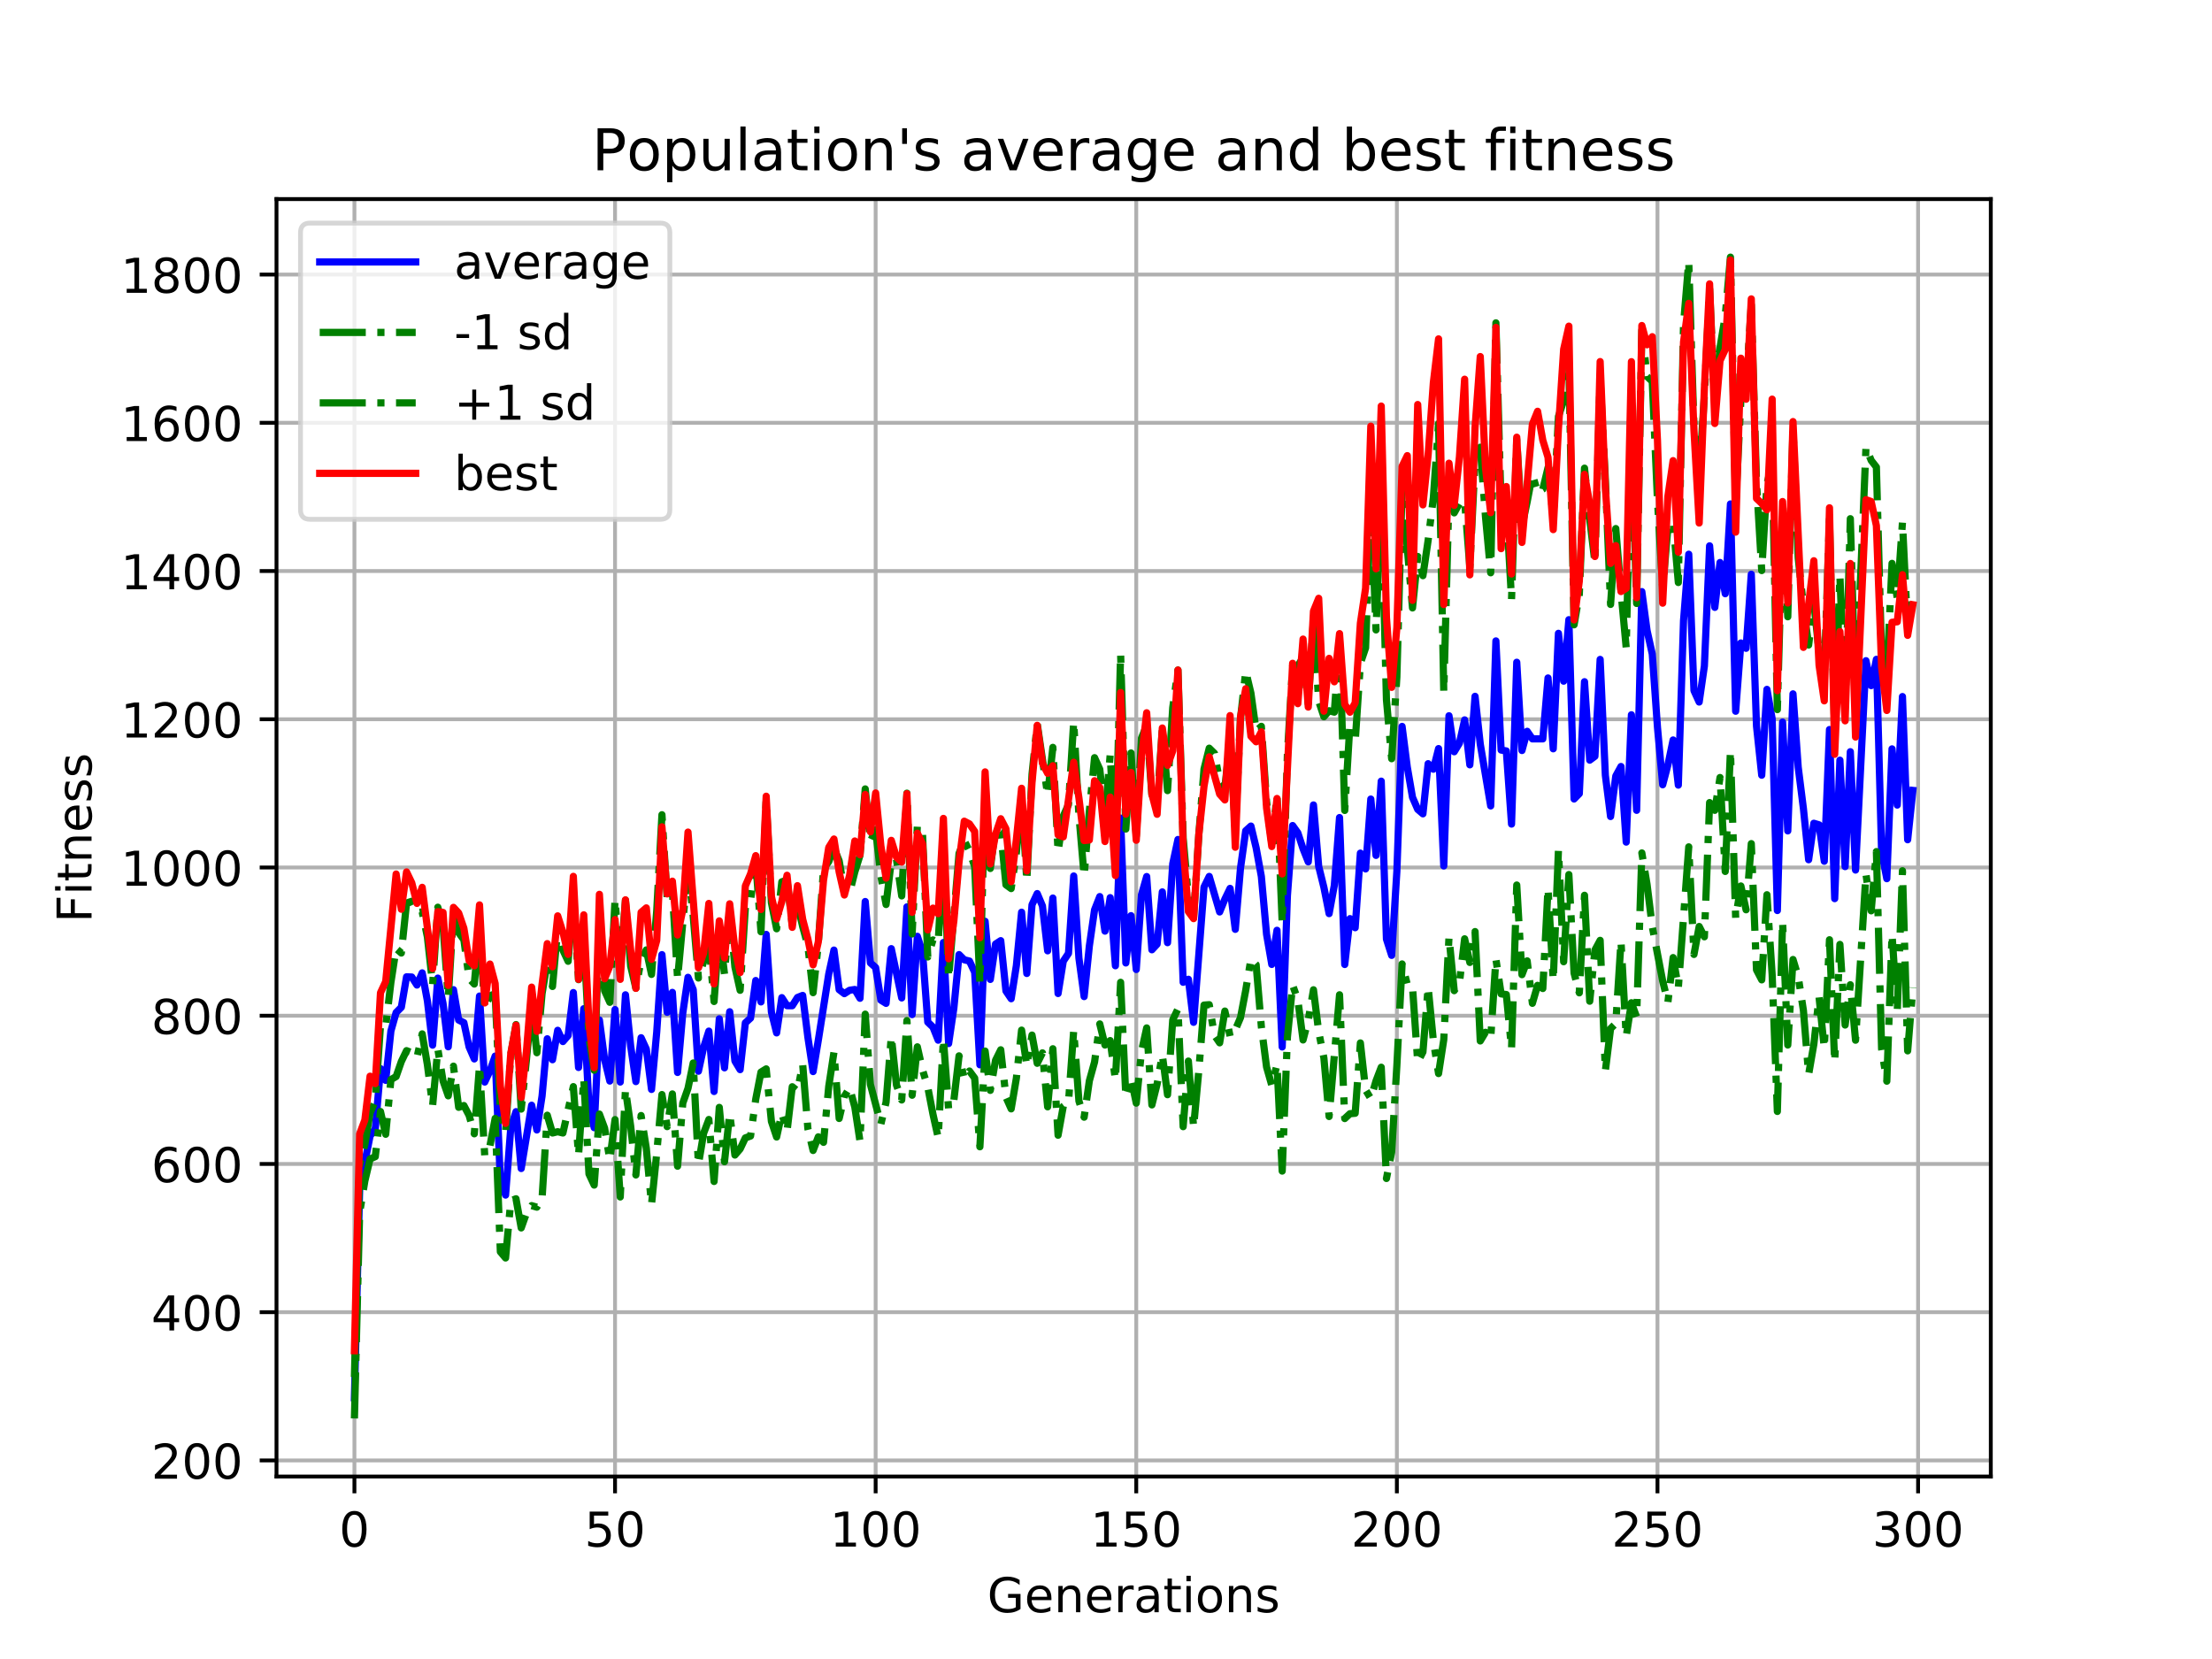 <?xml version="1.0" encoding="utf-8" standalone="no"?>
<!DOCTYPE svg PUBLIC "-//W3C//DTD SVG 1.1//EN"
  "http://www.w3.org/Graphics/SVG/1.1/DTD/svg11.dtd">
<!-- Created with matplotlib (https://matplotlib.org/) -->
<svg height="345.6pt" version="1.1" viewBox="0 0 460.8 345.6" width="460.8pt" xmlns="http://www.w3.org/2000/svg" xmlns:xlink="http://www.w3.org/1999/xlink">
 <defs>
  <style type="text/css">
*{stroke-linecap:butt;stroke-linejoin:round;}
  </style>
 </defs>
 <g id="figure_1">
  <g id="patch_1">
   <path d="M 0 345.6 
L 460.8 345.6 
L 460.8 0 
L 0 0 
z
" style="fill:#ffffff;"/>
  </g>
  <g id="axes_1">
   <g id="patch_2">
    <path d="M 57.6 307.584 
L 414.72 307.584 
L 414.72 41.472 
L 57.6 41.472 
z
" style="fill:#ffffff;"/>
   </g>
   <g id="matplotlib.axis_1">
    <g id="xtick_1">
     <g id="line2d_1">
      <path clip-path="url(#p41833a432b)" d="M 73.833 307.584 
L 73.833 41.472 
" style="fill:none;stroke:#b0b0b0;stroke-linecap:square;stroke-width:0.8;"/>
     </g>
     <g id="line2d_2">
      <defs>
       <path d="M 0 0 
L 0 3.5 
" id="mbbf2d05f6b" style="stroke:#000000;stroke-width:0.8;"/>
      </defs>
      <g>
       <use style="stroke:#000000;stroke-width:0.8;" x="73.833" xlink:href="#mbbf2d05f6b" y="307.584"/>
      </g>
     </g>
     <g id="text_1">
      <!-- 0 -->
      <defs>
       <path d="M 31.781 66.406 
Q 24.172 66.406 20.328 58.906 
Q 16.5 51.422 16.5 36.375 
Q 16.5 21.391 20.328 13.891 
Q 24.172 6.391 31.781 6.391 
Q 39.453 6.391 43.281 13.891 
Q 47.125 21.391 47.125 36.375 
Q 47.125 51.422 43.281 58.906 
Q 39.453 66.406 31.781 66.406 
z
M 31.781 74.219 
Q 44.047 74.219 50.516 64.516 
Q 56.984 54.828 56.984 36.375 
Q 56.984 17.969 50.516 8.266 
Q 44.047 -1.422 31.781 -1.422 
Q 19.531 -1.422 13.062 8.266 
Q 6.594 17.969 6.594 36.375 
Q 6.594 54.828 13.062 64.516 
Q 19.531 74.219 31.781 74.219 
z
" id="DejaVuSans-48"/>
      </defs>
      <g transform="translate(70.651 322.182)scale(0.1 -0.1)">
       <use xlink:href="#DejaVuSans-48"/>
      </g>
     </g>
    </g>
    <g id="xtick_2">
     <g id="line2d_3">
      <path clip-path="url(#p41833a432b)" d="M 128.123 307.584 
L 128.123 41.472 
" style="fill:none;stroke:#b0b0b0;stroke-linecap:square;stroke-width:0.8;"/>
     </g>
     <g id="line2d_4">
      <g>
       <use style="stroke:#000000;stroke-width:0.8;" x="128.123" xlink:href="#mbbf2d05f6b" y="307.584"/>
      </g>
     </g>
     <g id="text_2">
      <!-- 50 -->
      <defs>
       <path d="M 10.797 72.906 
L 49.516 72.906 
L 49.516 64.594 
L 19.828 64.594 
L 19.828 46.734 
Q 21.969 47.469 24.109 47.828 
Q 26.266 48.188 28.422 48.188 
Q 40.625 48.188 47.75 41.5 
Q 54.891 34.812 54.891 23.391 
Q 54.891 11.625 47.562 5.094 
Q 40.234 -1.422 26.906 -1.422 
Q 22.312 -1.422 17.547 -0.641 
Q 12.797 0.141 7.719 1.703 
L 7.719 11.625 
Q 12.109 9.234 16.797 8.062 
Q 21.484 6.891 26.703 6.891 
Q 35.156 6.891 40.078 11.328 
Q 45.016 15.766 45.016 23.391 
Q 45.016 31 40.078 35.438 
Q 35.156 39.891 26.703 39.891 
Q 22.75 39.891 18.812 39.016 
Q 14.891 38.141 10.797 36.281 
z
" id="DejaVuSans-53"/>
      </defs>
      <g transform="translate(121.76 322.182)scale(0.1 -0.1)">
       <use xlink:href="#DejaVuSans-53"/>
       <use x="63.623" xlink:href="#DejaVuSans-48"/>
      </g>
     </g>
    </g>
    <g id="xtick_3">
     <g id="line2d_5">
      <path clip-path="url(#p41833a432b)" d="M 182.413 307.584 
L 182.413 41.472 
" style="fill:none;stroke:#b0b0b0;stroke-linecap:square;stroke-width:0.8;"/>
     </g>
     <g id="line2d_6">
      <g>
       <use style="stroke:#000000;stroke-width:0.8;" x="182.413" xlink:href="#mbbf2d05f6b" y="307.584"/>
      </g>
     </g>
     <g id="text_3">
      <!-- 100 -->
      <defs>
       <path d="M 12.406 8.297 
L 28.516 8.297 
L 28.516 63.922 
L 10.984 60.406 
L 10.984 69.391 
L 28.422 72.906 
L 38.281 72.906 
L 38.281 8.297 
L 54.391 8.297 
L 54.391 0 
L 12.406 0 
z
" id="DejaVuSans-49"/>
      </defs>
      <g transform="translate(172.869 322.182)scale(0.1 -0.1)">
       <use xlink:href="#DejaVuSans-49"/>
       <use x="63.623" xlink:href="#DejaVuSans-48"/>
       <use x="127.246" xlink:href="#DejaVuSans-48"/>
      </g>
     </g>
    </g>
    <g id="xtick_4">
     <g id="line2d_7">
      <path clip-path="url(#p41833a432b)" d="M 236.703 307.584 
L 236.703 41.472 
" style="fill:none;stroke:#b0b0b0;stroke-linecap:square;stroke-width:0.8;"/>
     </g>
     <g id="line2d_8">
      <g>
       <use style="stroke:#000000;stroke-width:0.8;" x="236.703" xlink:href="#mbbf2d05f6b" y="307.584"/>
      </g>
     </g>
     <g id="text_4">
      <!-- 150 -->
      <g transform="translate(227.159 322.182)scale(0.1 -0.1)">
       <use xlink:href="#DejaVuSans-49"/>
       <use x="63.623" xlink:href="#DejaVuSans-53"/>
       <use x="127.246" xlink:href="#DejaVuSans-48"/>
      </g>
     </g>
    </g>
    <g id="xtick_5">
     <g id="line2d_9">
      <path clip-path="url(#p41833a432b)" d="M 290.993 307.584 
L 290.993 41.472 
" style="fill:none;stroke:#b0b0b0;stroke-linecap:square;stroke-width:0.8;"/>
     </g>
     <g id="line2d_10">
      <g>
       <use style="stroke:#000000;stroke-width:0.8;" x="290.993" xlink:href="#mbbf2d05f6b" y="307.584"/>
      </g>
     </g>
     <g id="text_5">
      <!-- 200 -->
      <defs>
       <path d="M 19.188 8.297 
L 53.609 8.297 
L 53.609 0 
L 7.328 0 
L 7.328 8.297 
Q 12.938 14.109 22.625 23.891 
Q 32.328 33.688 34.812 36.531 
Q 39.547 41.844 41.422 45.531 
Q 43.312 49.219 43.312 52.781 
Q 43.312 58.594 39.234 62.25 
Q 35.156 65.922 28.609 65.922 
Q 23.969 65.922 18.812 64.312 
Q 13.672 62.703 7.812 59.422 
L 7.812 69.391 
Q 13.766 71.781 18.938 73 
Q 24.125 74.219 28.422 74.219 
Q 39.75 74.219 46.484 68.547 
Q 53.219 62.891 53.219 53.422 
Q 53.219 48.922 51.531 44.891 
Q 49.859 40.875 45.406 35.406 
Q 44.188 33.984 37.641 27.219 
Q 31.109 20.453 19.188 8.297 
z
" id="DejaVuSans-50"/>
      </defs>
      <g transform="translate(281.449 322.182)scale(0.1 -0.1)">
       <use xlink:href="#DejaVuSans-50"/>
       <use x="63.623" xlink:href="#DejaVuSans-48"/>
       <use x="127.246" xlink:href="#DejaVuSans-48"/>
      </g>
     </g>
    </g>
    <g id="xtick_6">
     <g id="line2d_11">
      <path clip-path="url(#p41833a432b)" d="M 345.283 307.584 
L 345.283 41.472 
" style="fill:none;stroke:#b0b0b0;stroke-linecap:square;stroke-width:0.8;"/>
     </g>
     <g id="line2d_12">
      <g>
       <use style="stroke:#000000;stroke-width:0.8;" x="345.283" xlink:href="#mbbf2d05f6b" y="307.584"/>
      </g>
     </g>
     <g id="text_6">
      <!-- 250 -->
      <g transform="translate(335.739 322.182)scale(0.1 -0.1)">
       <use xlink:href="#DejaVuSans-50"/>
       <use x="63.623" xlink:href="#DejaVuSans-53"/>
       <use x="127.246" xlink:href="#DejaVuSans-48"/>
      </g>
     </g>
    </g>
    <g id="xtick_7">
     <g id="line2d_13">
      <path clip-path="url(#p41833a432b)" d="M 399.573 307.584 
L 399.573 41.472 
" style="fill:none;stroke:#b0b0b0;stroke-linecap:square;stroke-width:0.8;"/>
     </g>
     <g id="line2d_14">
      <g>
       <use style="stroke:#000000;stroke-width:0.8;" x="399.573" xlink:href="#mbbf2d05f6b" y="307.584"/>
      </g>
     </g>
     <g id="text_7">
      <!-- 300 -->
      <defs>
       <path d="M 40.578 39.312 
Q 47.656 37.797 51.625 33 
Q 55.609 28.219 55.609 21.188 
Q 55.609 10.406 48.188 4.484 
Q 40.766 -1.422 27.094 -1.422 
Q 22.516 -1.422 17.656 -0.516 
Q 12.797 0.391 7.625 2.203 
L 7.625 11.719 
Q 11.719 9.328 16.594 8.109 
Q 21.484 6.891 26.812 6.891 
Q 36.078 6.891 40.938 10.547 
Q 45.797 14.203 45.797 21.188 
Q 45.797 27.641 41.281 31.266 
Q 36.766 34.906 28.719 34.906 
L 20.219 34.906 
L 20.219 43.016 
L 29.109 43.016 
Q 36.375 43.016 40.234 45.922 
Q 44.094 48.828 44.094 54.297 
Q 44.094 59.906 40.109 62.906 
Q 36.141 65.922 28.719 65.922 
Q 24.656 65.922 20.016 65.031 
Q 15.375 64.156 9.812 62.312 
L 9.812 71.094 
Q 15.438 72.656 20.344 73.438 
Q 25.25 74.219 29.594 74.219 
Q 40.828 74.219 47.359 69.109 
Q 53.906 64.016 53.906 55.328 
Q 53.906 49.266 50.438 45.094 
Q 46.969 40.922 40.578 39.312 
z
" id="DejaVuSans-51"/>
      </defs>
      <g transform="translate(390.029 322.182)scale(0.1 -0.1)">
       <use xlink:href="#DejaVuSans-51"/>
       <use x="63.623" xlink:href="#DejaVuSans-48"/>
       <use x="127.246" xlink:href="#DejaVuSans-48"/>
      </g>
     </g>
    </g>
    <g id="text_8">
     <!-- Generations -->
     <defs>
      <path d="M 59.516 10.406 
L 59.516 29.984 
L 43.406 29.984 
L 43.406 38.094 
L 69.281 38.094 
L 69.281 6.781 
Q 63.578 2.734 56.688 0.656 
Q 49.812 -1.422 42 -1.422 
Q 24.906 -1.422 15.25 8.562 
Q 5.609 18.562 5.609 36.375 
Q 5.609 54.25 15.25 64.234 
Q 24.906 74.219 42 74.219 
Q 49.125 74.219 55.547 72.453 
Q 61.969 70.703 67.391 67.281 
L 67.391 56.781 
Q 61.922 61.422 55.766 63.766 
Q 49.609 66.109 42.828 66.109 
Q 29.438 66.109 22.719 58.641 
Q 16.016 51.172 16.016 36.375 
Q 16.016 21.625 22.719 14.156 
Q 29.438 6.688 42.828 6.688 
Q 48.047 6.688 52.141 7.594 
Q 56.25 8.5 59.516 10.406 
z
" id="DejaVuSans-71"/>
      <path d="M 56.203 29.594 
L 56.203 25.203 
L 14.891 25.203 
Q 15.484 15.922 20.484 11.062 
Q 25.484 6.203 34.422 6.203 
Q 39.594 6.203 44.453 7.469 
Q 49.312 8.734 54.109 11.281 
L 54.109 2.781 
Q 49.266 0.734 44.188 -0.344 
Q 39.109 -1.422 33.891 -1.422 
Q 20.797 -1.422 13.156 6.188 
Q 5.516 13.812 5.516 26.812 
Q 5.516 40.234 12.766 48.109 
Q 20.016 56 32.328 56 
Q 43.359 56 49.781 48.891 
Q 56.203 41.797 56.203 29.594 
z
M 47.219 32.234 
Q 47.125 39.594 43.094 43.984 
Q 39.062 48.391 32.422 48.391 
Q 24.906 48.391 20.391 44.141 
Q 15.875 39.891 15.188 32.172 
z
" id="DejaVuSans-101"/>
      <path d="M 54.891 33.016 
L 54.891 0 
L 45.906 0 
L 45.906 32.719 
Q 45.906 40.484 42.875 44.328 
Q 39.844 48.188 33.797 48.188 
Q 26.516 48.188 22.312 43.547 
Q 18.109 38.922 18.109 30.906 
L 18.109 0 
L 9.078 0 
L 9.078 54.688 
L 18.109 54.688 
L 18.109 46.188 
Q 21.344 51.125 25.703 53.562 
Q 30.078 56 35.797 56 
Q 45.219 56 50.047 50.172 
Q 54.891 44.344 54.891 33.016 
z
" id="DejaVuSans-110"/>
      <path d="M 41.109 46.297 
Q 39.594 47.172 37.812 47.578 
Q 36.031 48 33.891 48 
Q 26.266 48 22.188 43.047 
Q 18.109 38.094 18.109 28.812 
L 18.109 0 
L 9.078 0 
L 9.078 54.688 
L 18.109 54.688 
L 18.109 46.188 
Q 20.953 51.172 25.484 53.578 
Q 30.031 56 36.531 56 
Q 37.453 56 38.578 55.875 
Q 39.703 55.766 41.062 55.516 
z
" id="DejaVuSans-114"/>
      <path d="M 34.281 27.484 
Q 23.391 27.484 19.188 25 
Q 14.984 22.516 14.984 16.5 
Q 14.984 11.719 18.141 8.906 
Q 21.297 6.109 26.703 6.109 
Q 34.188 6.109 38.703 11.406 
Q 43.219 16.703 43.219 25.484 
L 43.219 27.484 
z
M 52.203 31.203 
L 52.203 0 
L 43.219 0 
L 43.219 8.297 
Q 40.141 3.328 35.547 0.953 
Q 30.953 -1.422 24.312 -1.422 
Q 15.922 -1.422 10.953 3.297 
Q 6 8.016 6 15.922 
Q 6 25.141 12.172 29.828 
Q 18.359 34.516 30.609 34.516 
L 43.219 34.516 
L 43.219 35.406 
Q 43.219 41.609 39.141 45 
Q 35.062 48.391 27.688 48.391 
Q 23 48.391 18.547 47.266 
Q 14.109 46.141 10.016 43.891 
L 10.016 52.203 
Q 14.938 54.109 19.578 55.047 
Q 24.219 56 28.609 56 
Q 40.484 56 46.344 49.844 
Q 52.203 43.703 52.203 31.203 
z
" id="DejaVuSans-97"/>
      <path d="M 18.312 70.219 
L 18.312 54.688 
L 36.812 54.688 
L 36.812 47.703 
L 18.312 47.703 
L 18.312 18.016 
Q 18.312 11.328 20.141 9.422 
Q 21.969 7.516 27.594 7.516 
L 36.812 7.516 
L 36.812 0 
L 27.594 0 
Q 17.188 0 13.234 3.875 
Q 9.281 7.766 9.281 18.016 
L 9.281 47.703 
L 2.688 47.703 
L 2.688 54.688 
L 9.281 54.688 
L 9.281 70.219 
z
" id="DejaVuSans-116"/>
      <path d="M 9.422 54.688 
L 18.406 54.688 
L 18.406 0 
L 9.422 0 
z
M 9.422 75.984 
L 18.406 75.984 
L 18.406 64.594 
L 9.422 64.594 
z
" id="DejaVuSans-105"/>
      <path d="M 30.609 48.391 
Q 23.391 48.391 19.188 42.75 
Q 14.984 37.109 14.984 27.297 
Q 14.984 17.484 19.156 11.844 
Q 23.344 6.203 30.609 6.203 
Q 37.797 6.203 41.984 11.859 
Q 46.188 17.531 46.188 27.297 
Q 46.188 37.016 41.984 42.703 
Q 37.797 48.391 30.609 48.391 
z
M 30.609 56 
Q 42.328 56 49.016 48.375 
Q 55.719 40.766 55.719 27.297 
Q 55.719 13.875 49.016 6.219 
Q 42.328 -1.422 30.609 -1.422 
Q 18.844 -1.422 12.172 6.219 
Q 5.516 13.875 5.516 27.297 
Q 5.516 40.766 12.172 48.375 
Q 18.844 56 30.609 56 
z
" id="DejaVuSans-111"/>
      <path d="M 44.281 53.078 
L 44.281 44.578 
Q 40.484 46.531 36.375 47.5 
Q 32.281 48.484 27.875 48.484 
Q 21.188 48.484 17.844 46.438 
Q 14.5 44.391 14.5 40.281 
Q 14.5 37.156 16.891 35.375 
Q 19.281 33.594 26.516 31.984 
L 29.594 31.297 
Q 39.156 29.25 43.188 25.516 
Q 47.219 21.781 47.219 15.094 
Q 47.219 7.469 41.188 3.016 
Q 35.156 -1.422 24.609 -1.422 
Q 20.219 -1.422 15.453 -0.562 
Q 10.688 0.297 5.422 2 
L 5.422 11.281 
Q 10.406 8.688 15.234 7.391 
Q 20.062 6.109 24.812 6.109 
Q 31.156 6.109 34.562 8.281 
Q 37.984 10.453 37.984 14.406 
Q 37.984 18.062 35.516 20.016 
Q 33.062 21.969 24.703 23.781 
L 21.578 24.516 
Q 13.234 26.266 9.516 29.906 
Q 5.812 33.547 5.812 39.891 
Q 5.812 47.609 11.281 51.797 
Q 16.75 56 26.812 56 
Q 31.781 56 36.172 55.266 
Q 40.578 54.547 44.281 53.078 
z
" id="DejaVuSans-115"/>
     </defs>
     <g transform="translate(205.662 335.861)scale(0.1 -0.1)">
      <use xlink:href="#DejaVuSans-71"/>
      <use x="77.49" xlink:href="#DejaVuSans-101"/>
      <use x="139.014" xlink:href="#DejaVuSans-110"/>
      <use x="202.393" xlink:href="#DejaVuSans-101"/>
      <use x="263.916" xlink:href="#DejaVuSans-114"/>
      <use x="305.029" xlink:href="#DejaVuSans-97"/>
      <use x="366.309" xlink:href="#DejaVuSans-116"/>
      <use x="405.518" xlink:href="#DejaVuSans-105"/>
      <use x="433.301" xlink:href="#DejaVuSans-111"/>
      <use x="494.482" xlink:href="#DejaVuSans-110"/>
      <use x="557.861" xlink:href="#DejaVuSans-115"/>
     </g>
    </g>
   </g>
   <g id="matplotlib.axis_2">
    <g id="ytick_1">
     <g id="line2d_15">
      <path clip-path="url(#p41833a432b)" d="M 57.6 304.233 
L 414.72 304.233 
" style="fill:none;stroke:#b0b0b0;stroke-linecap:square;stroke-width:0.8;"/>
     </g>
     <g id="line2d_16">
      <defs>
       <path d="M 0 0 
L -3.5 0 
" id="m77f8bae09e" style="stroke:#000000;stroke-width:0.8;"/>
      </defs>
      <g>
       <use style="stroke:#000000;stroke-width:0.8;" x="57.6" xlink:href="#m77f8bae09e" y="304.233"/>
      </g>
     </g>
     <g id="text_9">
      <!-- 200 -->
      <g transform="translate(31.512 308.033)scale(0.1 -0.1)">
       <use xlink:href="#DejaVuSans-50"/>
       <use x="63.623" xlink:href="#DejaVuSans-48"/>
       <use x="127.246" xlink:href="#DejaVuSans-48"/>
      </g>
     </g>
    </g>
    <g id="ytick_2">
     <g id="line2d_17">
      <path clip-path="url(#p41833a432b)" d="M 57.6 273.353 
L 414.72 273.353 
" style="fill:none;stroke:#b0b0b0;stroke-linecap:square;stroke-width:0.8;"/>
     </g>
     <g id="line2d_18">
      <g>
       <use style="stroke:#000000;stroke-width:0.8;" x="57.6" xlink:href="#m77f8bae09e" y="273.353"/>
      </g>
     </g>
     <g id="text_10">
      <!-- 400 -->
      <defs>
       <path d="M 37.797 64.312 
L 12.891 25.391 
L 37.797 25.391 
z
M 35.203 72.906 
L 47.609 72.906 
L 47.609 25.391 
L 58.016 25.391 
L 58.016 17.188 
L 47.609 17.188 
L 47.609 0 
L 37.797 0 
L 37.797 17.188 
L 4.891 17.188 
L 4.891 26.703 
z
" id="DejaVuSans-52"/>
      </defs>
      <g transform="translate(31.512 277.153)scale(0.1 -0.1)">
       <use xlink:href="#DejaVuSans-52"/>
       <use x="63.623" xlink:href="#DejaVuSans-48"/>
       <use x="127.246" xlink:href="#DejaVuSans-48"/>
      </g>
     </g>
    </g>
    <g id="ytick_3">
     <g id="line2d_19">
      <path clip-path="url(#p41833a432b)" d="M 57.6 242.473 
L 414.72 242.473 
" style="fill:none;stroke:#b0b0b0;stroke-linecap:square;stroke-width:0.8;"/>
     </g>
     <g id="line2d_20">
      <g>
       <use style="stroke:#000000;stroke-width:0.8;" x="57.6" xlink:href="#m77f8bae09e" y="242.473"/>
      </g>
     </g>
     <g id="text_11">
      <!-- 600 -->
      <defs>
       <path d="M 33.016 40.375 
Q 26.375 40.375 22.484 35.828 
Q 18.609 31.297 18.609 23.391 
Q 18.609 15.531 22.484 10.953 
Q 26.375 6.391 33.016 6.391 
Q 39.656 6.391 43.531 10.953 
Q 47.406 15.531 47.406 23.391 
Q 47.406 31.297 43.531 35.828 
Q 39.656 40.375 33.016 40.375 
z
M 52.594 71.297 
L 52.594 62.312 
Q 48.875 64.062 45.094 64.984 
Q 41.312 65.922 37.594 65.922 
Q 27.828 65.922 22.672 59.328 
Q 17.531 52.734 16.797 39.406 
Q 19.672 43.656 24.016 45.922 
Q 28.375 48.188 33.594 48.188 
Q 44.578 48.188 50.953 41.516 
Q 57.328 34.859 57.328 23.391 
Q 57.328 12.156 50.688 5.359 
Q 44.047 -1.422 33.016 -1.422 
Q 20.359 -1.422 13.672 8.266 
Q 6.984 17.969 6.984 36.375 
Q 6.984 53.656 15.188 63.938 
Q 23.391 74.219 37.203 74.219 
Q 40.922 74.219 44.703 73.484 
Q 48.484 72.75 52.594 71.297 
z
" id="DejaVuSans-54"/>
      </defs>
      <g transform="translate(31.512 246.272)scale(0.1 -0.1)">
       <use xlink:href="#DejaVuSans-54"/>
       <use x="63.623" xlink:href="#DejaVuSans-48"/>
       <use x="127.246" xlink:href="#DejaVuSans-48"/>
      </g>
     </g>
    </g>
    <g id="ytick_4">
     <g id="line2d_21">
      <path clip-path="url(#p41833a432b)" d="M 57.6 211.593 
L 414.72 211.593 
" style="fill:none;stroke:#b0b0b0;stroke-linecap:square;stroke-width:0.8;"/>
     </g>
     <g id="line2d_22">
      <g>
       <use style="stroke:#000000;stroke-width:0.8;" x="57.6" xlink:href="#m77f8bae09e" y="211.593"/>
      </g>
     </g>
     <g id="text_12">
      <!-- 800 -->
      <defs>
       <path d="M 31.781 34.625 
Q 24.75 34.625 20.719 30.859 
Q 16.703 27.094 16.703 20.516 
Q 16.703 13.922 20.719 10.156 
Q 24.75 6.391 31.781 6.391 
Q 38.812 6.391 42.859 10.172 
Q 46.922 13.969 46.922 20.516 
Q 46.922 27.094 42.891 30.859 
Q 38.875 34.625 31.781 34.625 
z
M 21.922 38.812 
Q 15.578 40.375 12.031 44.719 
Q 8.5 49.078 8.5 55.328 
Q 8.5 64.062 14.719 69.141 
Q 20.953 74.219 31.781 74.219 
Q 42.672 74.219 48.875 69.141 
Q 55.078 64.062 55.078 55.328 
Q 55.078 49.078 51.531 44.719 
Q 48 40.375 41.703 38.812 
Q 48.828 37.156 52.797 32.312 
Q 56.781 27.484 56.781 20.516 
Q 56.781 9.906 50.312 4.234 
Q 43.844 -1.422 31.781 -1.422 
Q 19.734 -1.422 13.25 4.234 
Q 6.781 9.906 6.781 20.516 
Q 6.781 27.484 10.781 32.312 
Q 14.797 37.156 21.922 38.812 
z
M 18.312 54.391 
Q 18.312 48.734 21.844 45.562 
Q 25.391 42.391 31.781 42.391 
Q 38.141 42.391 41.719 45.562 
Q 45.312 48.734 45.312 54.391 
Q 45.312 60.062 41.719 63.234 
Q 38.141 66.406 31.781 66.406 
Q 25.391 66.406 21.844 63.234 
Q 18.312 60.062 18.312 54.391 
z
" id="DejaVuSans-56"/>
      </defs>
      <g transform="translate(31.512 215.392)scale(0.1 -0.1)">
       <use xlink:href="#DejaVuSans-56"/>
       <use x="63.623" xlink:href="#DejaVuSans-48"/>
       <use x="127.246" xlink:href="#DejaVuSans-48"/>
      </g>
     </g>
    </g>
    <g id="ytick_5">
     <g id="line2d_23">
      <path clip-path="url(#p41833a432b)" d="M 57.6 180.713 
L 414.72 180.713 
" style="fill:none;stroke:#b0b0b0;stroke-linecap:square;stroke-width:0.8;"/>
     </g>
     <g id="line2d_24">
      <g>
       <use style="stroke:#000000;stroke-width:0.8;" x="57.6" xlink:href="#m77f8bae09e" y="180.713"/>
      </g>
     </g>
     <g id="text_13">
      <!-- 1000 -->
      <g transform="translate(25.15 184.512)scale(0.1 -0.1)">
       <use xlink:href="#DejaVuSans-49"/>
       <use x="63.623" xlink:href="#DejaVuSans-48"/>
       <use x="127.246" xlink:href="#DejaVuSans-48"/>
       <use x="190.869" xlink:href="#DejaVuSans-48"/>
      </g>
     </g>
    </g>
    <g id="ytick_6">
     <g id="line2d_25">
      <path clip-path="url(#p41833a432b)" d="M 57.6 149.833 
L 414.72 149.833 
" style="fill:none;stroke:#b0b0b0;stroke-linecap:square;stroke-width:0.8;"/>
     </g>
     <g id="line2d_26">
      <g>
       <use style="stroke:#000000;stroke-width:0.8;" x="57.6" xlink:href="#m77f8bae09e" y="149.833"/>
      </g>
     </g>
     <g id="text_14">
      <!-- 1200 -->
      <g transform="translate(25.15 153.632)scale(0.1 -0.1)">
       <use xlink:href="#DejaVuSans-49"/>
       <use x="63.623" xlink:href="#DejaVuSans-50"/>
       <use x="127.246" xlink:href="#DejaVuSans-48"/>
       <use x="190.869" xlink:href="#DejaVuSans-48"/>
      </g>
     </g>
    </g>
    <g id="ytick_7">
     <g id="line2d_27">
      <path clip-path="url(#p41833a432b)" d="M 57.6 118.953 
L 414.72 118.953 
" style="fill:none;stroke:#b0b0b0;stroke-linecap:square;stroke-width:0.8;"/>
     </g>
     <g id="line2d_28">
      <g>
       <use style="stroke:#000000;stroke-width:0.8;" x="57.6" xlink:href="#m77f8bae09e" y="118.953"/>
      </g>
     </g>
     <g id="text_15">
      <!-- 1400 -->
      <g transform="translate(25.15 122.752)scale(0.1 -0.1)">
       <use xlink:href="#DejaVuSans-49"/>
       <use x="63.623" xlink:href="#DejaVuSans-52"/>
       <use x="127.246" xlink:href="#DejaVuSans-48"/>
       <use x="190.869" xlink:href="#DejaVuSans-48"/>
      </g>
     </g>
    </g>
    <g id="ytick_8">
     <g id="line2d_29">
      <path clip-path="url(#p41833a432b)" d="M 57.6 88.073 
L 414.72 88.073 
" style="fill:none;stroke:#b0b0b0;stroke-linecap:square;stroke-width:0.8;"/>
     </g>
     <g id="line2d_30">
      <g>
       <use style="stroke:#000000;stroke-width:0.8;" x="57.6" xlink:href="#m77f8bae09e" y="88.073"/>
      </g>
     </g>
     <g id="text_16">
      <!-- 1600 -->
      <g transform="translate(25.15 91.872)scale(0.1 -0.1)">
       <use xlink:href="#DejaVuSans-49"/>
       <use x="63.623" xlink:href="#DejaVuSans-54"/>
       <use x="127.246" xlink:href="#DejaVuSans-48"/>
       <use x="190.869" xlink:href="#DejaVuSans-48"/>
      </g>
     </g>
    </g>
    <g id="ytick_9">
     <g id="line2d_31">
      <path clip-path="url(#p41833a432b)" d="M 57.6 57.193 
L 414.72 57.193 
" style="fill:none;stroke:#b0b0b0;stroke-linecap:square;stroke-width:0.8;"/>
     </g>
     <g id="line2d_32">
      <g>
       <use style="stroke:#000000;stroke-width:0.8;" x="57.6" xlink:href="#m77f8bae09e" y="57.193"/>
      </g>
     </g>
     <g id="text_17">
      <!-- 1800 -->
      <g transform="translate(25.15 60.992)scale(0.1 -0.1)">
       <use xlink:href="#DejaVuSans-49"/>
       <use x="63.623" xlink:href="#DejaVuSans-56"/>
       <use x="127.246" xlink:href="#DejaVuSans-48"/>
       <use x="190.869" xlink:href="#DejaVuSans-48"/>
      </g>
     </g>
    </g>
    <g id="text_18">
     <!-- Fitness -->
     <defs>
      <path d="M 9.812 72.906 
L 51.703 72.906 
L 51.703 64.594 
L 19.672 64.594 
L 19.672 43.109 
L 48.578 43.109 
L 48.578 34.812 
L 19.672 34.812 
L 19.672 0 
L 9.812 0 
z
" id="DejaVuSans-70"/>
     </defs>
     <g transform="translate(19.07 192.202)rotate(-90)scale(0.1 -0.1)">
      <use xlink:href="#DejaVuSans-70"/>
      <use x="57.41" xlink:href="#DejaVuSans-105"/>
      <use x="85.193" xlink:href="#DejaVuSans-116"/>
      <use x="124.402" xlink:href="#DejaVuSans-110"/>
      <use x="187.781" xlink:href="#DejaVuSans-101"/>
      <use x="249.305" xlink:href="#DejaVuSans-115"/>
      <use x="301.404" xlink:href="#DejaVuSans-115"/>
     </g>
    </g>
   </g>
   <g id="line2d_33">
    <path clip-path="url(#p41833a432b)" d="M 73.833 291.177 
L 74.919 247.662 
L 77.09 236.641 
L 78.176 235.161 
L 79.262 222.608 
L 80.348 225.058 
L 81.433 214.779 
L 82.519 210.931 
L 83.605 209.835 
L 84.691 203.492 
L 85.777 203.53 
L 86.862 205.204 
L 87.948 202.668 
L 89.034 208.494 
L 90.12 217.719 
L 91.206 203.759 
L 92.291 209.027 
L 93.377 218.064 
L 94.463 206.171 
L 95.549 212.49 
L 96.635 213.038 
L 97.72 218.092 
L 98.806 220.593 
L 99.892 207.496 
L 100.978 225.412 
L 102.064 223.07 
L 103.149 220.004 
L 104.235 246.119 
L 105.321 248.955 
L 106.407 234.906 
L 107.493 231.58 
L 108.578 243.422 
L 110.75 230.241 
L 111.836 235.388 
L 112.922 228.314 
L 114.007 216.4 
L 115.093 220.763 
L 116.179 214.631 
L 117.265 216.975 
L 118.351 215.711 
L 119.436 206.766 
L 120.522 222.375 
L 121.608 210.129 
L 122.694 230.379 
L 123.78 234.912 
L 124.865 212.48 
L 125.951 220.699 
L 127.037 225.201 
L 128.123 210.314 
L 129.209 225.41 
L 130.294 207.237 
L 131.38 217.923 
L 132.466 225.313 
L 133.552 216.178 
L 134.638 218.543 
L 135.723 226.948 
L 136.809 214.987 
L 137.895 198.868 
L 138.981 210.884 
L 140.067 206.733 
L 141.152 223.41 
L 142.238 211.027 
L 143.324 203.593 
L 144.41 206.156 
L 145.496 223.153 
L 146.581 218.186 
L 147.667 214.799 
L 148.753 227.377 
L 149.839 212.232 
L 150.925 222.449 
L 152.01 210.763 
L 153.096 221.025 
L 154.182 222.824 
L 155.268 213.078 
L 156.354 212.087 
L 157.439 204.262 
L 158.525 208.719 
L 159.611 194.648 
L 160.697 210.824 
L 161.783 215.171 
L 162.868 207.828 
L 163.954 209.503 
L 165.04 209.509 
L 166.126 207.796 
L 167.212 207.364 
L 168.297 216.083 
L 169.383 223.228 
L 170.469 216.698 
L 172.641 202.909 
L 173.726 197.922 
L 174.812 206.165 
L 175.898 206.996 
L 176.984 206.288 
L 178.07 206.129 
L 179.155 207.96 
L 180.241 187.804 
L 181.327 200.59 
L 182.413 201.559 
L 183.499 208.345 
L 184.584 209.018 
L 185.67 197.622 
L 187.842 207.888 
L 188.928 188.92 
L 190.013 211.357 
L 191.099 195.051 
L 192.185 198.387 
L 193.271 212.921 
L 194.357 213.966 
L 195.442 216.69 
L 196.528 196.34 
L 197.614 217.393 
L 198.7 210.07 
L 199.786 198.858 
L 200.871 199.939 
L 201.957 200.21 
L 203.043 202.545 
L 204.129 221.817 
L 205.215 191.923 
L 206.3 204.031 
L 207.386 196.666 
L 208.472 195.956 
L 209.558 206.44 
L 210.644 208.052 
L 211.729 201.139 
L 212.815 190.029 
L 213.901 202.792 
L 214.987 188.471 
L 216.073 186.15 
L 217.158 188.721 
L 218.244 198.073 
L 219.33 187.081 
L 220.416 206.966 
L 221.502 200.23 
L 222.587 198.602 
L 223.673 182.485 
L 224.759 199.602 
L 225.845 207.606 
L 226.931 197.066 
L 228.016 189.538 
L 229.102 186.772 
L 230.188 193.97 
L 231.274 186.997 
L 232.36 201.187 
L 233.445 170.419 
L 234.531 200.6 
L 235.617 190.749 
L 236.703 201.961 
L 237.789 186.407 
L 238.875 182.602 
L 239.96 197.857 
L 241.046 196.684 
L 242.132 185.801 
L 243.218 196.374 
L 244.304 179.932 
L 245.389 174.88 
L 246.475 204.629 
L 247.561 203.999 
L 248.647 212.965 
L 250.818 184.793 
L 251.904 182.576 
L 254.076 189.976 
L 255.162 187.309 
L 256.247 185.069 
L 257.333 193.596 
L 258.419 180.843 
L 259.505 173.064 
L 260.591 172.084 
L 261.676 176.619 
L 262.762 182.584 
L 263.848 194.632 
L 264.934 200.909 
L 266.02 193.797 
L 267.105 218.101 
L 268.191 186.583 
L 269.277 171.976 
L 270.363 173.497 
L 271.449 176.807 
L 272.534 179.541 
L 273.62 167.686 
L 274.706 180.479 
L 275.792 184.857 
L 276.878 190.323 
L 277.963 184.437 
L 279.049 170.311 
L 280.135 200.922 
L 281.221 191.368 
L 282.307 193.256 
L 283.392 177.721 
L 284.478 181.012 
L 285.564 166.459 
L 286.65 178.192 
L 287.736 162.729 
L 288.821 195.631 
L 289.907 199.025 
L 290.993 181.491 
L 292.079 151.325 
L 293.165 159.803 
L 294.25 166.103 
L 295.336 168.601 
L 296.422 169.534 
L 297.508 159.086 
L 298.594 160.24 
L 299.679 155.946 
L 300.765 180.396 
L 301.851 149.107 
L 302.937 156.607 
L 304.023 154.821 
L 305.108 149.966 
L 306.194 159.328 
L 307.28 145.058 
L 308.366 155.006 
L 310.537 167.89 
L 311.623 133.516 
L 312.709 156.249 
L 313.795 156.434 
L 314.881 171.67 
L 315.966 137.96 
L 317.052 156.346 
L 318.138 152.347 
L 319.224 153.922 
L 321.395 153.92 
L 322.481 141.234 
L 323.567 155.988 
L 324.653 131.934 
L 325.739 141.899 
L 326.824 129.09 
L 327.91 166.441 
L 328.996 165.33 
L 330.082 142.014 
L 331.168 158.353 
L 332.253 157.547 
L 333.339 137.369 
L 334.425 161.503 
L 335.511 170.095 
L 336.597 161.658 
L 337.682 159.677 
L 338.768 175.424 
L 339.854 148.902 
L 340.94 168.803 
L 342.026 123.244 
L 343.111 131.335 
L 344.197 136.243 
L 345.283 151.531 
L 346.369 163.48 
L 347.455 159.344 
L 348.54 154.15 
L 349.626 163.554 
L 350.712 129.26 
L 351.798 115.456 
L 352.884 143.865 
L 353.969 146.248 
L 355.055 138.737 
L 356.141 113.708 
L 357.227 126.527 
L 358.313 117.178 
L 359.398 123.683 
L 360.484 104.982 
L 361.57 148.164 
L 362.656 133.945 
L 363.742 135.053 
L 364.827 119.627 
L 365.913 151.258 
L 366.999 161.492 
L 368.085 143.612 
L 369.171 149.743 
L 370.256 189.68 
L 371.342 150.421 
L 372.428 173.089 
L 373.514 144.545 
L 374.6 159.834 
L 375.685 168.456 
L 376.771 179.096 
L 377.857 171.502 
L 378.943 171.828 
L 380.029 179.412 
L 381.114 151.978 
L 382.2 187.203 
L 383.286 158.359 
L 384.372 180.532 
L 385.458 156.596 
L 386.543 181.246 
L 388.715 137.637 
L 389.801 142.826 
L 390.887 137.352 
L 391.972 177.509 
L 393.058 183.046 
L 394.144 156.006 
L 395.23 167.711 
L 396.316 145.108 
L 397.401 174.933 
L 398.487 164.657 
L 398.487 164.657 
" style="fill:none;stroke:#0000ff;stroke-linecap:square;stroke-width:1.5;"/>
   </g>
   <g id="line2d_34">
    <path clip-path="url(#p41833a432b)" d="M 73.833 295.488 
L 74.919 252.639 
L 76.004 246.026 
L 77.09 241.43 
L 78.176 240.953 
L 79.262 231.55 
L 80.348 236.287 
L 81.433 224.906 
L 82.519 224.264 
L 83.605 221.139 
L 84.691 218.87 
L 85.777 219.304 
L 86.862 220.292 
L 87.948 215.377 
L 89.034 221.806 
L 90.12 230.352 
L 91.206 218.527 
L 92.291 225.157 
L 93.377 228.283 
L 94.463 222.101 
L 95.549 230.679 
L 96.635 230.303 
L 97.72 232.355 
L 98.806 236.192 
L 99.892 221.968 
L 100.978 240.714 
L 102.064 238.708 
L 103.149 232.981 
L 104.235 260.771 
L 105.321 262.061 
L 106.407 250.151 
L 107.493 249.725 
L 108.578 255.799 
L 109.664 252.738 
L 110.75 251.155 
L 111.836 251.474 
L 112.922 249.639 
L 114.007 232.319 
L 115.093 236.025 
L 116.179 235.756 
L 117.265 236.023 
L 119.436 226.363 
L 120.522 240.667 
L 121.608 224.718 
L 122.694 244.555 
L 123.78 246.874 
L 124.865 232.082 
L 125.951 235.012 
L 127.037 241.602 
L 128.123 233.232 
L 129.209 249.352 
L 130.294 226.92 
L 131.38 234.581 
L 132.466 244.764 
L 133.552 232.384 
L 134.638 239.202 
L 135.723 250.909 
L 136.809 240.249 
L 137.895 228.013 
L 138.981 234.697 
L 140.067 227.886 
L 141.152 242.941 
L 142.238 229.795 
L 143.324 226.723 
L 144.41 221.438 
L 145.496 242.568 
L 146.581 236.061 
L 147.667 233.209 
L 148.753 246.125 
L 149.839 230.687 
L 150.925 242.009 
L 152.01 232.016 
L 153.096 240.618 
L 154.182 239.348 
L 155.268 237.048 
L 156.354 236.66 
L 157.439 228.951 
L 158.525 223.34 
L 159.611 222.668 
L 160.697 233.605 
L 161.783 236.86 
L 162.868 231.954 
L 163.954 235.664 
L 165.04 226.386 
L 166.126 227.27 
L 167.212 221.695 
L 168.297 235.119 
L 169.383 239.665 
L 170.469 236.823 
L 171.555 237.969 
L 172.641 226.319 
L 173.726 219.207 
L 174.812 233 
L 175.898 228.395 
L 176.984 226.594 
L 178.07 230.609 
L 179.155 237.758 
L 180.241 211.263 
L 181.327 225.93 
L 183.499 234.183 
L 184.584 229.611 
L 185.67 215.912 
L 186.756 226.04 
L 187.842 229.146 
L 188.928 212.604 
L 190.013 228.159 
L 191.099 218.075 
L 192.185 222.894 
L 193.271 226.484 
L 194.357 232.126 
L 195.442 236.994 
L 196.528 216.43 
L 197.614 231.043 
L 198.7 229.253 
L 199.786 219.953 
L 200.871 224.75 
L 201.957 223.114 
L 203.043 224.589 
L 204.129 238.897 
L 205.215 218.954 
L 206.3 227.145 
L 207.386 220.889 
L 208.472 218.691 
L 209.558 228.562 
L 210.644 230.999 
L 211.729 224.617 
L 212.815 214.592 
L 213.901 222.002 
L 214.987 215.628 
L 216.073 221.504 
L 217.158 219.332 
L 218.244 230.573 
L 219.33 218.471 
L 220.416 236.488 
L 221.502 230.447 
L 222.587 229.608 
L 223.673 214.641 
L 224.759 229.364 
L 225.845 232.731 
L 226.931 225.157 
L 228.016 221.238 
L 229.102 213.3 
L 230.188 217.7 
L 231.274 216.774 
L 232.36 224.907 
L 233.445 204.633 
L 234.531 228.496 
L 235.617 224.641 
L 236.703 229.802 
L 237.789 219.034 
L 238.875 214.134 
L 239.96 230.174 
L 241.046 225.828 
L 242.132 219.745 
L 243.218 228.048 
L 244.304 212.458 
L 245.389 210.171 
L 246.475 234.706 
L 247.561 221.039 
L 248.647 234.805 
L 249.733 223.067 
L 250.818 209.378 
L 251.904 209.293 
L 252.99 215.656 
L 254.076 217.241 
L 255.162 210.624 
L 256.247 215.854 
L 257.333 214.55 
L 258.419 211.99 
L 259.505 206.298 
L 260.591 199.774 
L 261.676 200.969 
L 262.762 213.862 
L 263.848 222.283 
L 264.934 226.1 
L 266.02 221.789 
L 267.105 243.958 
L 268.191 216.057 
L 269.277 205.218 
L 270.363 208.292 
L 271.449 216.643 
L 272.534 212.484 
L 273.62 206.19 
L 274.706 214.908 
L 275.792 220.406 
L 276.878 232.589 
L 279.049 207.23 
L 280.135 233.016 
L 281.221 232.004 
L 282.307 231.918 
L 283.392 217.261 
L 284.478 227.06 
L 285.564 228.865 
L 286.65 225.162 
L 287.736 222.322 
L 288.821 245.499 
L 289.907 239.997 
L 290.993 221.961 
L 292.079 200.809 
L 293.165 205.098 
L 294.25 205.562 
L 295.336 221.284 
L 296.422 219.145 
L 297.508 205.636 
L 298.594 216.801 
L 299.679 223.643 
L 300.765 216.573 
L 301.851 195.215 
L 302.937 206.375 
L 304.023 204.781 
L 305.108 195.573 
L 306.194 200.497 
L 307.28 194.064 
L 308.366 216.85 
L 309.452 215.046 
L 310.537 216.456 
L 311.623 199.775 
L 312.709 207.045 
L 313.795 207.179 
L 314.881 218.474 
L 315.966 184.367 
L 317.052 203.041 
L 318.138 200.166 
L 319.224 209.006 
L 320.31 205.264 
L 321.395 205.926 
L 322.481 185.044 
L 323.567 204.23 
L 324.653 177.106 
L 325.739 200.344 
L 326.824 182.185 
L 327.91 202.727 
L 328.996 206.826 
L 330.082 186.503 
L 331.168 208.571 
L 332.253 197.911 
L 333.339 195.891 
L 334.425 223.082 
L 335.511 214.278 
L 336.597 213.208 
L 337.682 196.099 
L 338.768 215.926 
L 339.854 208.888 
L 340.94 211.895 
L 342.026 177.683 
L 343.111 184.241 
L 344.197 193.019 
L 346.369 204.386 
L 347.455 208.79 
L 348.54 199.482 
L 349.626 205.762 
L 351.798 176.415 
L 352.884 198.828 
L 353.969 193.004 
L 355.055 195.154 
L 356.141 167.192 
L 357.227 168.805 
L 358.313 161.969 
L 359.398 181.539 
L 360.484 156.396 
L 361.57 191.199 
L 362.656 184.565 
L 363.742 189.524 
L 364.827 175.743 
L 365.913 202.043 
L 366.999 204.125 
L 368.085 186.388 
L 369.171 203.044 
L 370.256 231.535 
L 371.342 191.997 
L 372.428 217.694 
L 373.514 199.88 
L 374.6 203.48 
L 375.685 210.493 
L 376.771 223.82 
L 377.857 217.536 
L 378.943 207.735 
L 380.029 218.362 
L 381.114 195.768 
L 382.2 221.237 
L 383.286 196.737 
L 384.372 213.533 
L 385.458 205.142 
L 386.543 216.695 
L 388.715 182.106 
L 389.801 189.741 
L 390.887 177.402 
L 391.972 218.509 
L 393.058 225.231 
L 394.144 194.649 
L 395.23 210.813 
L 396.316 181.396 
L 397.401 218.911 
L 398.487 205.713 
L 398.487 205.713 
" style="fill:none;stroke:#008000;stroke-dasharray:9.6,2.4,1.5,2.4;stroke-dashoffset:0;stroke-width:1.5;"/>
   </g>
   <g id="line2d_35">
    <path clip-path="url(#p41833a432b)" d="M 73.833 286.866 
L 74.919 242.685 
L 76.004 238.424 
L 77.09 231.851 
L 78.176 229.37 
L 79.262 213.665 
L 80.348 213.829 
L 81.433 204.652 
L 82.519 197.597 
L 83.605 198.531 
L 84.691 188.114 
L 85.777 187.755 
L 86.862 190.117 
L 87.948 189.959 
L 89.034 195.183 
L 90.12 205.087 
L 91.206 188.991 
L 92.291 192.896 
L 93.377 207.844 
L 94.463 190.242 
L 95.549 194.3 
L 96.635 195.773 
L 97.72 203.829 
L 98.806 204.993 
L 99.892 193.023 
L 100.978 210.109 
L 102.064 207.433 
L 103.149 207.027 
L 104.235 231.468 
L 105.321 235.85 
L 106.407 219.662 
L 107.493 213.435 
L 108.578 231.045 
L 109.664 220.811 
L 110.75 209.328 
L 111.836 219.302 
L 112.922 206.989 
L 114.007 200.481 
L 115.093 205.5 
L 116.179 193.507 
L 117.265 197.927 
L 118.351 200.253 
L 119.436 187.17 
L 120.522 204.084 
L 121.608 195.54 
L 122.694 216.204 
L 123.78 222.951 
L 124.865 192.877 
L 125.951 206.387 
L 127.037 208.799 
L 128.123 187.395 
L 129.209 201.467 
L 130.294 187.555 
L 131.38 201.266 
L 132.466 205.862 
L 133.552 199.973 
L 134.638 197.884 
L 135.723 202.987 
L 136.809 189.726 
L 137.895 169.724 
L 138.981 187.071 
L 140.067 185.58 
L 141.152 203.88 
L 143.324 180.463 
L 144.41 190.873 
L 145.496 203.738 
L 146.581 200.311 
L 147.667 196.388 
L 148.753 208.628 
L 149.839 193.778 
L 150.925 202.89 
L 152.01 189.51 
L 153.096 201.432 
L 154.182 206.3 
L 155.268 189.107 
L 156.354 187.514 
L 157.439 179.572 
L 158.525 194.099 
L 159.611 166.628 
L 160.697 188.043 
L 161.783 193.482 
L 162.868 183.701 
L 163.954 183.342 
L 165.04 192.631 
L 166.126 188.323 
L 167.212 193.033 
L 168.297 197.047 
L 169.383 206.791 
L 170.469 196.573 
L 171.555 180.949 
L 172.641 179.498 
L 173.726 176.637 
L 174.812 179.33 
L 175.898 185.596 
L 176.984 185.983 
L 178.07 181.649 
L 179.155 178.163 
L 180.241 164.346 
L 181.327 175.251 
L 182.413 172.88 
L 183.499 182.508 
L 184.584 188.424 
L 185.67 179.332 
L 186.756 179.064 
L 187.842 186.63 
L 188.928 165.236 
L 190.013 194.556 
L 191.099 172.027 
L 192.185 173.879 
L 193.271 199.357 
L 194.357 195.806 
L 195.442 196.386 
L 196.528 176.25 
L 197.614 203.744 
L 199.786 177.763 
L 200.871 175.129 
L 201.957 177.306 
L 203.043 180.502 
L 204.129 204.736 
L 205.215 164.893 
L 206.3 180.917 
L 207.386 172.443 
L 208.472 173.221 
L 209.558 184.319 
L 210.644 185.105 
L 211.729 177.662 
L 212.815 165.467 
L 213.901 183.583 
L 214.987 161.313 
L 216.073 150.796 
L 218.244 165.572 
L 219.33 155.69 
L 220.416 177.444 
L 221.502 170.014 
L 222.587 167.597 
L 223.673 150.33 
L 224.759 169.839 
L 225.845 182.481 
L 226.931 168.975 
L 228.016 157.839 
L 229.102 160.245 
L 230.188 170.241 
L 231.274 157.22 
L 232.36 177.466 
L 233.445 136.206 
L 234.531 172.703 
L 235.617 156.858 
L 236.703 174.12 
L 237.789 153.781 
L 238.875 151.071 
L 239.96 165.541 
L 241.046 167.54 
L 242.132 151.858 
L 243.218 164.7 
L 244.304 147.407 
L 245.389 139.589 
L 246.475 174.551 
L 247.561 186.959 
L 248.647 191.126 
L 249.733 173.91 
L 250.818 160.207 
L 251.904 155.859 
L 252.99 156.923 
L 254.076 162.711 
L 255.162 163.995 
L 256.247 154.284 
L 257.333 172.643 
L 258.419 149.695 
L 259.505 139.83 
L 260.591 144.394 
L 261.676 152.268 
L 262.762 151.307 
L 263.848 166.982 
L 264.934 175.718 
L 266.02 165.804 
L 267.105 192.243 
L 268.191 157.109 
L 269.277 138.735 
L 270.363 138.701 
L 271.449 136.97 
L 272.534 146.598 
L 273.62 129.182 
L 274.706 146.05 
L 275.792 149.307 
L 276.878 148.057 
L 277.963 148.353 
L 279.049 133.392 
L 280.135 168.828 
L 281.221 150.732 
L 282.307 154.593 
L 283.392 138.182 
L 284.478 134.963 
L 285.564 104.053 
L 286.65 131.222 
L 287.736 103.135 
L 288.821 145.763 
L 289.907 158.053 
L 290.993 141.021 
L 292.079 101.841 
L 294.25 126.643 
L 295.336 115.917 
L 296.422 119.923 
L 297.508 112.535 
L 298.594 103.678 
L 299.679 88.248 
L 300.765 144.22 
L 301.851 102.999 
L 302.937 106.84 
L 304.023 104.86 
L 305.108 104.36 
L 306.194 118.158 
L 307.28 96.053 
L 308.366 93.162 
L 309.452 107.633 
L 310.537 119.325 
L 311.623 67.257 
L 312.709 105.453 
L 313.795 105.689 
L 314.881 124.865 
L 315.966 91.553 
L 317.052 109.651 
L 318.138 104.527 
L 319.224 98.838 
L 320.31 102.531 
L 321.395 101.915 
L 322.481 97.424 
L 323.567 107.746 
L 324.653 86.763 
L 325.739 83.453 
L 326.824 75.994 
L 327.91 130.155 
L 328.996 123.834 
L 330.082 97.524 
L 331.168 108.134 
L 332.253 117.182 
L 333.339 78.846 
L 334.425 99.924 
L 335.511 125.912 
L 336.597 110.108 
L 337.682 123.255 
L 338.768 134.921 
L 339.854 88.916 
L 340.94 125.711 
L 342.026 68.806 
L 343.111 78.43 
L 344.197 79.466 
L 345.283 104.259 
L 346.369 122.573 
L 347.455 109.898 
L 348.54 108.818 
L 349.626 121.347 
L 350.712 67.475 
L 351.798 54.497 
L 352.884 88.902 
L 353.969 99.492 
L 355.055 82.32 
L 356.141 60.225 
L 357.227 84.25 
L 358.313 72.387 
L 359.398 65.827 
L 360.484 53.568 
L 361.57 105.129 
L 362.656 83.326 
L 363.742 80.582 
L 364.827 63.512 
L 365.913 100.472 
L 366.999 118.858 
L 368.085 100.836 
L 369.171 96.441 
L 370.256 147.824 
L 371.342 108.844 
L 372.428 128.484 
L 373.514 89.209 
L 374.6 116.187 
L 375.685 126.419 
L 376.771 134.372 
L 377.857 125.467 
L 378.943 135.92 
L 380.029 140.462 
L 381.114 108.188 
L 382.2 153.17 
L 383.286 119.981 
L 384.372 147.531 
L 385.458 108.051 
L 386.543 145.798 
L 388.715 93.169 
L 389.801 95.911 
L 390.887 97.302 
L 391.972 136.509 
L 393.058 140.861 
L 394.144 117.362 
L 395.23 124.608 
L 396.316 108.821 
L 397.401 130.955 
L 398.487 123.602 
L 398.487 123.602 
" style="fill:none;stroke:#008000;stroke-dasharray:9.6,2.4,1.5,2.4;stroke-dashoffset:0;stroke-width:1.5;"/>
   </g>
   <g id="line2d_36">
    <path clip-path="url(#p41833a432b)" d="M 73.833 281.385 
L 74.919 236.204 
L 76.004 233.333 
L 77.09 224.193 
L 78.176 225.742 
L 79.262 206.81 
L 80.348 204.479 
L 82.519 182.075 
L 83.605 189.41 
L 84.691 181.636 
L 85.777 183.911 
L 86.862 188.195 
L 87.948 184.849 
L 90.12 201.783 
L 91.206 189.917 
L 92.291 190.076 
L 93.377 205.285 
L 94.463 189.021 
L 95.549 190.197 
L 96.635 193.375 
L 97.72 200.125 
L 98.806 201.211 
L 99.892 188.507 
L 100.978 208.931 
L 102.064 200.829 
L 103.149 204.88 
L 104.235 226.257 
L 105.321 234.019 
L 106.407 219.406 
L 107.493 213.56 
L 108.578 228.626 
L 109.664 219.069 
L 110.75 205.637 
L 111.836 214.866 
L 112.922 205.046 
L 114.007 196.574 
L 115.093 201.413 
L 116.179 190.791 
L 117.265 194.19 
L 118.351 198.818 
L 119.436 182.565 
L 120.522 204.02 
L 121.608 190.578 
L 122.694 213.302 
L 123.78 222.422 
L 124.865 186.304 
L 125.951 203.898 
L 127.037 201.252 
L 128.123 191.563 
L 129.209 204.02 
L 130.294 187.452 
L 131.38 197.966 
L 132.466 205.894 
L 133.552 190.057 
L 134.638 189.13 
L 135.723 199.86 
L 136.809 195.911 
L 137.895 172.239 
L 138.981 186.22 
L 140.067 183.566 
L 141.152 194.776 
L 142.238 189.505 
L 143.324 173.341 
L 145.496 201.625 
L 146.581 198.534 
L 147.667 188.201 
L 148.753 204.979 
L 149.839 191.835 
L 150.925 199.555 
L 152.01 188.28 
L 153.096 197.722 
L 154.182 202.601 
L 155.268 184.566 
L 156.354 182.052 
L 157.439 178.245 
L 158.525 189.466 
L 159.611 165.868 
L 160.697 186.746 
L 161.783 191.44 
L 162.868 187.798 
L 163.954 182.333 
L 165.04 193.185 
L 166.126 184.502 
L 167.212 191.484 
L 168.297 195.631 
L 169.383 200.997 
L 170.469 196.205 
L 171.555 183.371 
L 172.641 176.538 
L 173.726 174.784 
L 174.812 181.663 
L 175.898 186.448 
L 176.984 182.36 
L 178.07 175.192 
L 179.155 178.07 
L 180.241 165.504 
L 181.327 173.292 
L 182.413 165.185 
L 183.499 176.187 
L 184.584 182.933 
L 185.67 175.06 
L 186.756 178.584 
L 187.842 179.592 
L 188.928 165.345 
L 190.013 190.056 
L 191.099 173.566 
L 192.185 175.795 
L 193.271 193.727 
L 194.357 189.179 
L 195.442 190.337 
L 196.528 170.489 
L 197.614 199.732 
L 198.7 191.913 
L 199.786 179.539 
L 200.871 171.069 
L 201.957 171.639 
L 203.043 173.208 
L 204.129 195.361 
L 205.215 160.799 
L 206.3 179.982 
L 207.386 173.802 
L 208.472 170.557 
L 209.558 172.654 
L 210.644 183.669 
L 211.729 174.872 
L 212.815 164.21 
L 213.901 181.428 
L 214.987 163.026 
L 216.073 151.097 
L 217.158 159.006 
L 218.244 161.097 
L 219.33 159.512 
L 220.416 173.911 
L 221.502 174.337 
L 223.673 158.787 
L 224.759 166.22 
L 225.845 175.107 
L 226.931 174.983 
L 228.016 162.638 
L 229.102 164.04 
L 230.188 175.306 
L 231.274 166.04 
L 232.36 182.398 
L 233.445 144.258 
L 234.531 169.609 
L 235.617 160.911 
L 236.703 175.043 
L 237.789 157.888 
L 238.875 148.482 
L 239.96 165.45 
L 241.046 169.631 
L 242.132 151.658 
L 243.218 159.442 
L 244.304 156.436 
L 245.389 139.581 
L 246.475 176.604 
L 247.561 189.893 
L 248.647 191.366 
L 249.733 173.847 
L 250.818 163.78 
L 251.904 157.665 
L 254.076 165.431 
L 255.162 166.639 
L 256.247 149.069 
L 257.333 176.498 
L 258.419 149.312 
L 259.505 143.481 
L 260.591 153.375 
L 261.676 154.527 
L 262.762 152.451 
L 263.848 168.304 
L 264.934 176.349 
L 266.02 166.338 
L 267.105 182.059 
L 269.277 138.172 
L 270.363 146.586 
L 271.449 133.133 
L 272.534 147.295 
L 273.62 127.315 
L 274.706 124.638 
L 275.792 148.155 
L 276.878 137.148 
L 277.963 142.028 
L 279.049 131.993 
L 280.135 146.732 
L 281.221 148.364 
L 282.307 146.418 
L 283.392 129.815 
L 284.478 122.535 
L 285.564 88.779 
L 286.65 118.501 
L 287.736 84.591 
L 288.821 128.608 
L 289.907 143.189 
L 290.993 130.757 
L 292.079 97.151 
L 293.165 94.917 
L 294.25 125.065 
L 295.336 84.267 
L 296.422 105.174 
L 297.508 94.73 
L 298.594 79.69 
L 299.679 70.596 
L 300.765 125.945 
L 301.851 96.497 
L 302.937 105.296 
L 304.023 95.215 
L 305.108 78.998 
L 306.194 119.754 
L 307.28 89.071 
L 308.366 74.275 
L 309.452 97.448 
L 310.537 106.803 
L 311.623 68.197 
L 312.709 114.3 
L 313.795 101.357 
L 314.881 119.575 
L 315.966 91.075 
L 317.052 112.998 
L 319.224 88.358 
L 320.31 85.678 
L 321.395 91.716 
L 322.481 95.272 
L 323.567 110.331 
L 324.653 89.296 
L 325.739 72.753 
L 326.824 67.942 
L 327.91 129.137 
L 328.996 121.101 
L 330.082 98.822 
L 331.168 104.894 
L 332.253 115.934 
L 333.339 75.322 
L 334.425 101.556 
L 335.511 117.371 
L 336.597 113.66 
L 337.682 123.231 
L 338.768 122.555 
L 339.854 75.343 
L 340.94 124.523 
L 342.026 67.811 
L 343.111 71.822 
L 344.197 70.139 
L 345.283 91.765 
L 346.369 125.65 
L 347.455 103.385 
L 348.54 95.958 
L 349.626 115.023 
L 350.712 71.237 
L 351.798 63.188 
L 352.884 89.649 
L 353.969 108.954 
L 355.055 80.889 
L 356.141 59.136 
L 357.227 88.22 
L 358.313 75.138 
L 359.398 72.812 
L 360.484 54.156 
L 361.57 110.851 
L 362.656 74.618 
L 363.742 83.169 
L 364.827 62.265 
L 365.913 103.835 
L 366.999 104.873 
L 368.085 106.214 
L 369.171 83.147 
L 370.256 143.883 
L 371.342 104.479 
L 372.428 125.607 
L 373.514 87.822 
L 375.685 134.859 
L 377.857 116.815 
L 378.943 138.582 
L 380.029 146.001 
L 381.114 105.78 
L 382.2 157.132 
L 383.286 131.571 
L 384.372 150.164 
L 385.458 117.384 
L 386.543 153.54 
L 388.715 104.088 
L 389.801 104.477 
L 390.887 109.503 
L 391.972 138.968 
L 393.058 148.003 
L 394.144 129.635 
L 395.23 129.531 
L 396.316 119.718 
L 397.401 132.353 
L 398.487 125.976 
L 398.487 125.976 
" style="fill:none;stroke:#ff0000;stroke-linecap:square;stroke-width:1.5;"/>
   </g>
   <g id="patch_3">
    <path d="M 57.6 307.584 
L 57.6 41.472 
" style="fill:none;stroke:#000000;stroke-linecap:square;stroke-linejoin:miter;stroke-width:0.8;"/>
   </g>
   <g id="patch_4">
    <path d="M 414.72 307.584 
L 414.72 41.472 
" style="fill:none;stroke:#000000;stroke-linecap:square;stroke-linejoin:miter;stroke-width:0.8;"/>
   </g>
   <g id="patch_5">
    <path d="M 57.6 307.584 
L 414.72 307.584 
" style="fill:none;stroke:#000000;stroke-linecap:square;stroke-linejoin:miter;stroke-width:0.8;"/>
   </g>
   <g id="patch_6">
    <path d="M 57.6 41.472 
L 414.72 41.472 
" style="fill:none;stroke:#000000;stroke-linecap:square;stroke-linejoin:miter;stroke-width:0.8;"/>
   </g>
   <g id="text_19">
    <!-- Population's average and best fitness -->
    <defs>
     <path d="M 19.672 64.797 
L 19.672 37.406 
L 32.078 37.406 
Q 38.969 37.406 42.719 40.969 
Q 46.484 44.531 46.484 51.125 
Q 46.484 57.672 42.719 61.234 
Q 38.969 64.797 32.078 64.797 
z
M 9.812 72.906 
L 32.078 72.906 
Q 44.344 72.906 50.609 67.359 
Q 56.891 61.812 56.891 51.125 
Q 56.891 40.328 50.609 34.812 
Q 44.344 29.297 32.078 29.297 
L 19.672 29.297 
L 19.672 0 
L 9.812 0 
z
" id="DejaVuSans-80"/>
     <path d="M 18.109 8.203 
L 18.109 -20.797 
L 9.078 -20.797 
L 9.078 54.688 
L 18.109 54.688 
L 18.109 46.391 
Q 20.953 51.266 25.266 53.625 
Q 29.594 56 35.594 56 
Q 45.562 56 51.781 48.094 
Q 58.016 40.188 58.016 27.297 
Q 58.016 14.406 51.781 6.484 
Q 45.562 -1.422 35.594 -1.422 
Q 29.594 -1.422 25.266 0.953 
Q 20.953 3.328 18.109 8.203 
z
M 48.688 27.297 
Q 48.688 37.203 44.609 42.844 
Q 40.531 48.484 33.406 48.484 
Q 26.266 48.484 22.188 42.844 
Q 18.109 37.203 18.109 27.297 
Q 18.109 17.391 22.188 11.75 
Q 26.266 6.109 33.406 6.109 
Q 40.531 6.109 44.609 11.75 
Q 48.688 17.391 48.688 27.297 
z
" id="DejaVuSans-112"/>
     <path d="M 8.5 21.578 
L 8.5 54.688 
L 17.484 54.688 
L 17.484 21.922 
Q 17.484 14.156 20.5 10.266 
Q 23.531 6.391 29.594 6.391 
Q 36.859 6.391 41.078 11.031 
Q 45.312 15.672 45.312 23.688 
L 45.312 54.688 
L 54.297 54.688 
L 54.297 0 
L 45.312 0 
L 45.312 8.406 
Q 42.047 3.422 37.719 1 
Q 33.406 -1.422 27.688 -1.422 
Q 18.266 -1.422 13.375 4.438 
Q 8.5 10.297 8.5 21.578 
z
M 31.109 56 
z
" id="DejaVuSans-117"/>
     <path d="M 9.422 75.984 
L 18.406 75.984 
L 18.406 0 
L 9.422 0 
z
" id="DejaVuSans-108"/>
     <path d="M 17.922 72.906 
L 17.922 45.797 
L 9.625 45.797 
L 9.625 72.906 
z
" id="DejaVuSans-39"/>
     <path id="DejaVuSans-32"/>
     <path d="M 2.984 54.688 
L 12.5 54.688 
L 29.594 8.797 
L 46.688 54.688 
L 56.203 54.688 
L 35.688 0 
L 23.484 0 
z
" id="DejaVuSans-118"/>
     <path d="M 45.406 27.984 
Q 45.406 37.75 41.375 43.109 
Q 37.359 48.484 30.078 48.484 
Q 22.859 48.484 18.828 43.109 
Q 14.797 37.75 14.797 27.984 
Q 14.797 18.266 18.828 12.891 
Q 22.859 7.516 30.078 7.516 
Q 37.359 7.516 41.375 12.891 
Q 45.406 18.266 45.406 27.984 
z
M 54.391 6.781 
Q 54.391 -7.172 48.188 -13.984 
Q 42 -20.797 29.203 -20.797 
Q 24.469 -20.797 20.266 -20.094 
Q 16.062 -19.391 12.109 -17.922 
L 12.109 -9.188 
Q 16.062 -11.328 19.922 -12.344 
Q 23.781 -13.375 27.781 -13.375 
Q 36.625 -13.375 41.016 -8.766 
Q 45.406 -4.156 45.406 5.172 
L 45.406 9.625 
Q 42.625 4.781 38.281 2.391 
Q 33.938 0 27.875 0 
Q 17.828 0 11.672 7.656 
Q 5.516 15.328 5.516 27.984 
Q 5.516 40.672 11.672 48.328 
Q 17.828 56 27.875 56 
Q 33.938 56 38.281 53.609 
Q 42.625 51.219 45.406 46.391 
L 45.406 54.688 
L 54.391 54.688 
z
" id="DejaVuSans-103"/>
     <path d="M 45.406 46.391 
L 45.406 75.984 
L 54.391 75.984 
L 54.391 0 
L 45.406 0 
L 45.406 8.203 
Q 42.578 3.328 38.25 0.953 
Q 33.938 -1.422 27.875 -1.422 
Q 17.969 -1.422 11.734 6.484 
Q 5.516 14.406 5.516 27.297 
Q 5.516 40.188 11.734 48.094 
Q 17.969 56 27.875 56 
Q 33.938 56 38.25 53.625 
Q 42.578 51.266 45.406 46.391 
z
M 14.797 27.297 
Q 14.797 17.391 18.875 11.75 
Q 22.953 6.109 30.078 6.109 
Q 37.203 6.109 41.297 11.75 
Q 45.406 17.391 45.406 27.297 
Q 45.406 37.203 41.297 42.844 
Q 37.203 48.484 30.078 48.484 
Q 22.953 48.484 18.875 42.844 
Q 14.797 37.203 14.797 27.297 
z
" id="DejaVuSans-100"/>
     <path d="M 48.688 27.297 
Q 48.688 37.203 44.609 42.844 
Q 40.531 48.484 33.406 48.484 
Q 26.266 48.484 22.188 42.844 
Q 18.109 37.203 18.109 27.297 
Q 18.109 17.391 22.188 11.75 
Q 26.266 6.109 33.406 6.109 
Q 40.531 6.109 44.609 11.75 
Q 48.688 17.391 48.688 27.297 
z
M 18.109 46.391 
Q 20.953 51.266 25.266 53.625 
Q 29.594 56 35.594 56 
Q 45.562 56 51.781 48.094 
Q 58.016 40.188 58.016 27.297 
Q 58.016 14.406 51.781 6.484 
Q 45.562 -1.422 35.594 -1.422 
Q 29.594 -1.422 25.266 0.953 
Q 20.953 3.328 18.109 8.203 
L 18.109 0 
L 9.078 0 
L 9.078 75.984 
L 18.109 75.984 
z
" id="DejaVuSans-98"/>
     <path d="M 37.109 75.984 
L 37.109 68.5 
L 28.516 68.5 
Q 23.688 68.5 21.797 66.547 
Q 19.922 64.594 19.922 59.516 
L 19.922 54.688 
L 34.719 54.688 
L 34.719 47.703 
L 19.922 47.703 
L 19.922 0 
L 10.891 0 
L 10.891 47.703 
L 2.297 47.703 
L 2.297 54.688 
L 10.891 54.688 
L 10.891 58.5 
Q 10.891 67.625 15.141 71.797 
Q 19.391 75.984 28.609 75.984 
z
" id="DejaVuSans-102"/>
    </defs>
    <g transform="translate(123.315 35.472)scale(0.12 -0.12)">
     <use xlink:href="#DejaVuSans-80"/>
     <use x="60.256" xlink:href="#DejaVuSans-111"/>
     <use x="121.438" xlink:href="#DejaVuSans-112"/>
     <use x="184.914" xlink:href="#DejaVuSans-117"/>
     <use x="248.293" xlink:href="#DejaVuSans-108"/>
     <use x="276.076" xlink:href="#DejaVuSans-97"/>
     <use x="337.355" xlink:href="#DejaVuSans-116"/>
     <use x="376.564" xlink:href="#DejaVuSans-105"/>
     <use x="404.348" xlink:href="#DejaVuSans-111"/>
     <use x="465.529" xlink:href="#DejaVuSans-110"/>
     <use x="528.908" xlink:href="#DejaVuSans-39"/>
     <use x="556.398" xlink:href="#DejaVuSans-115"/>
     <use x="608.498" xlink:href="#DejaVuSans-32"/>
     <use x="640.285" xlink:href="#DejaVuSans-97"/>
     <use x="701.564" xlink:href="#DejaVuSans-118"/>
     <use x="760.744" xlink:href="#DejaVuSans-101"/>
     <use x="822.268" xlink:href="#DejaVuSans-114"/>
     <use x="863.381" xlink:href="#DejaVuSans-97"/>
     <use x="924.66" xlink:href="#DejaVuSans-103"/>
     <use x="988.137" xlink:href="#DejaVuSans-101"/>
     <use x="1049.66" xlink:href="#DejaVuSans-32"/>
     <use x="1081.447" xlink:href="#DejaVuSans-97"/>
     <use x="1142.727" xlink:href="#DejaVuSans-110"/>
     <use x="1206.105" xlink:href="#DejaVuSans-100"/>
     <use x="1269.582" xlink:href="#DejaVuSans-32"/>
     <use x="1301.369" xlink:href="#DejaVuSans-98"/>
     <use x="1364.846" xlink:href="#DejaVuSans-101"/>
     <use x="1426.369" xlink:href="#DejaVuSans-115"/>
     <use x="1478.469" xlink:href="#DejaVuSans-116"/>
     <use x="1517.678" xlink:href="#DejaVuSans-32"/>
     <use x="1549.465" xlink:href="#DejaVuSans-102"/>
     <use x="1584.67" xlink:href="#DejaVuSans-105"/>
     <use x="1612.453" xlink:href="#DejaVuSans-116"/>
     <use x="1651.662" xlink:href="#DejaVuSans-110"/>
     <use x="1715.041" xlink:href="#DejaVuSans-101"/>
     <use x="1776.564" xlink:href="#DejaVuSans-115"/>
     <use x="1828.664" xlink:href="#DejaVuSans-115"/>
    </g>
   </g>
   <g id="legend_1">
    <g id="patch_7">
     <path d="M 64.6 108.184 
L 137.541 108.184 
Q 139.541 108.184 139.541 106.184 
L 139.541 48.472 
Q 139.541 46.472 137.541 46.472 
L 64.6 46.472 
Q 62.6 46.472 62.6 48.472 
L 62.6 106.184 
Q 62.6 108.184 64.6 108.184 
z
" style="fill:#ffffff;opacity:0.8;stroke:#cccccc;stroke-linejoin:miter;"/>
    </g>
    <g id="line2d_37">
     <path d="M 66.6 54.57 
L 86.6 54.57 
" style="fill:none;stroke:#0000ff;stroke-linecap:square;stroke-width:1.5;"/>
    </g>
    <g id="line2d_38"/>
    <g id="text_20">
     <!-- average -->
     <g transform="translate(94.6 58.07)scale(0.1 -0.1)">
      <use xlink:href="#DejaVuSans-97"/>
      <use x="61.279" xlink:href="#DejaVuSans-118"/>
      <use x="120.459" xlink:href="#DejaVuSans-101"/>
      <use x="181.982" xlink:href="#DejaVuSans-114"/>
      <use x="223.096" xlink:href="#DejaVuSans-97"/>
      <use x="284.375" xlink:href="#DejaVuSans-103"/>
      <use x="347.852" xlink:href="#DejaVuSans-101"/>
     </g>
    </g>
    <g id="line2d_39">
     <path d="M 66.6 69.249 
L 86.6 69.249 
" style="fill:none;stroke:#008000;stroke-dasharray:9.6,2.4,1.5,2.4;stroke-dashoffset:0;stroke-width:1.5;"/>
    </g>
    <g id="line2d_40"/>
    <g id="text_21">
     <!-- -1 sd -->
     <defs>
      <path d="M 4.891 31.391 
L 31.203 31.391 
L 31.203 23.391 
L 4.891 23.391 
z
" id="DejaVuSans-45"/>
     </defs>
     <g transform="translate(94.6 72.749)scale(0.1 -0.1)">
      <use xlink:href="#DejaVuSans-45"/>
      <use x="36.084" xlink:href="#DejaVuSans-49"/>
      <use x="99.707" xlink:href="#DejaVuSans-32"/>
      <use x="131.494" xlink:href="#DejaVuSans-115"/>
      <use x="183.594" xlink:href="#DejaVuSans-100"/>
     </g>
    </g>
    <g id="line2d_41">
     <path d="M 66.6 83.927 
L 86.6 83.927 
" style="fill:none;stroke:#008000;stroke-dasharray:9.6,2.4,1.5,2.4;stroke-dashoffset:0;stroke-width:1.5;"/>
    </g>
    <g id="line2d_42"/>
    <g id="text_22">
     <!-- +1 sd -->
     <defs>
      <path d="M 46 62.703 
L 46 35.5 
L 73.188 35.5 
L 73.188 27.203 
L 46 27.203 
L 46 0 
L 37.797 0 
L 37.797 27.203 
L 10.594 27.203 
L 10.594 35.5 
L 37.797 35.5 
L 37.797 62.703 
z
" id="DejaVuSans-43"/>
     </defs>
     <g transform="translate(94.6 87.427)scale(0.1 -0.1)">
      <use xlink:href="#DejaVuSans-43"/>
      <use x="83.789" xlink:href="#DejaVuSans-49"/>
      <use x="147.412" xlink:href="#DejaVuSans-32"/>
      <use x="179.199" xlink:href="#DejaVuSans-115"/>
      <use x="231.299" xlink:href="#DejaVuSans-100"/>
     </g>
    </g>
    <g id="line2d_43">
     <path d="M 66.6 98.605 
L 86.6 98.605 
" style="fill:none;stroke:#ff0000;stroke-linecap:square;stroke-width:1.5;"/>
    </g>
    <g id="line2d_44"/>
    <g id="text_23">
     <!-- best -->
     <g transform="translate(94.6 102.105)scale(0.1 -0.1)">
      <use xlink:href="#DejaVuSans-98"/>
      <use x="63.477" xlink:href="#DejaVuSans-101"/>
      <use x="125" xlink:href="#DejaVuSans-115"/>
      <use x="177.1" xlink:href="#DejaVuSans-116"/>
     </g>
    </g>
   </g>
  </g>
 </g>
 <defs>
  <clipPath id="p41833a432b">
   <rect height="266.112" width="357.12" x="57.6" y="41.472"/>
  </clipPath>
 </defs>
</svg>
